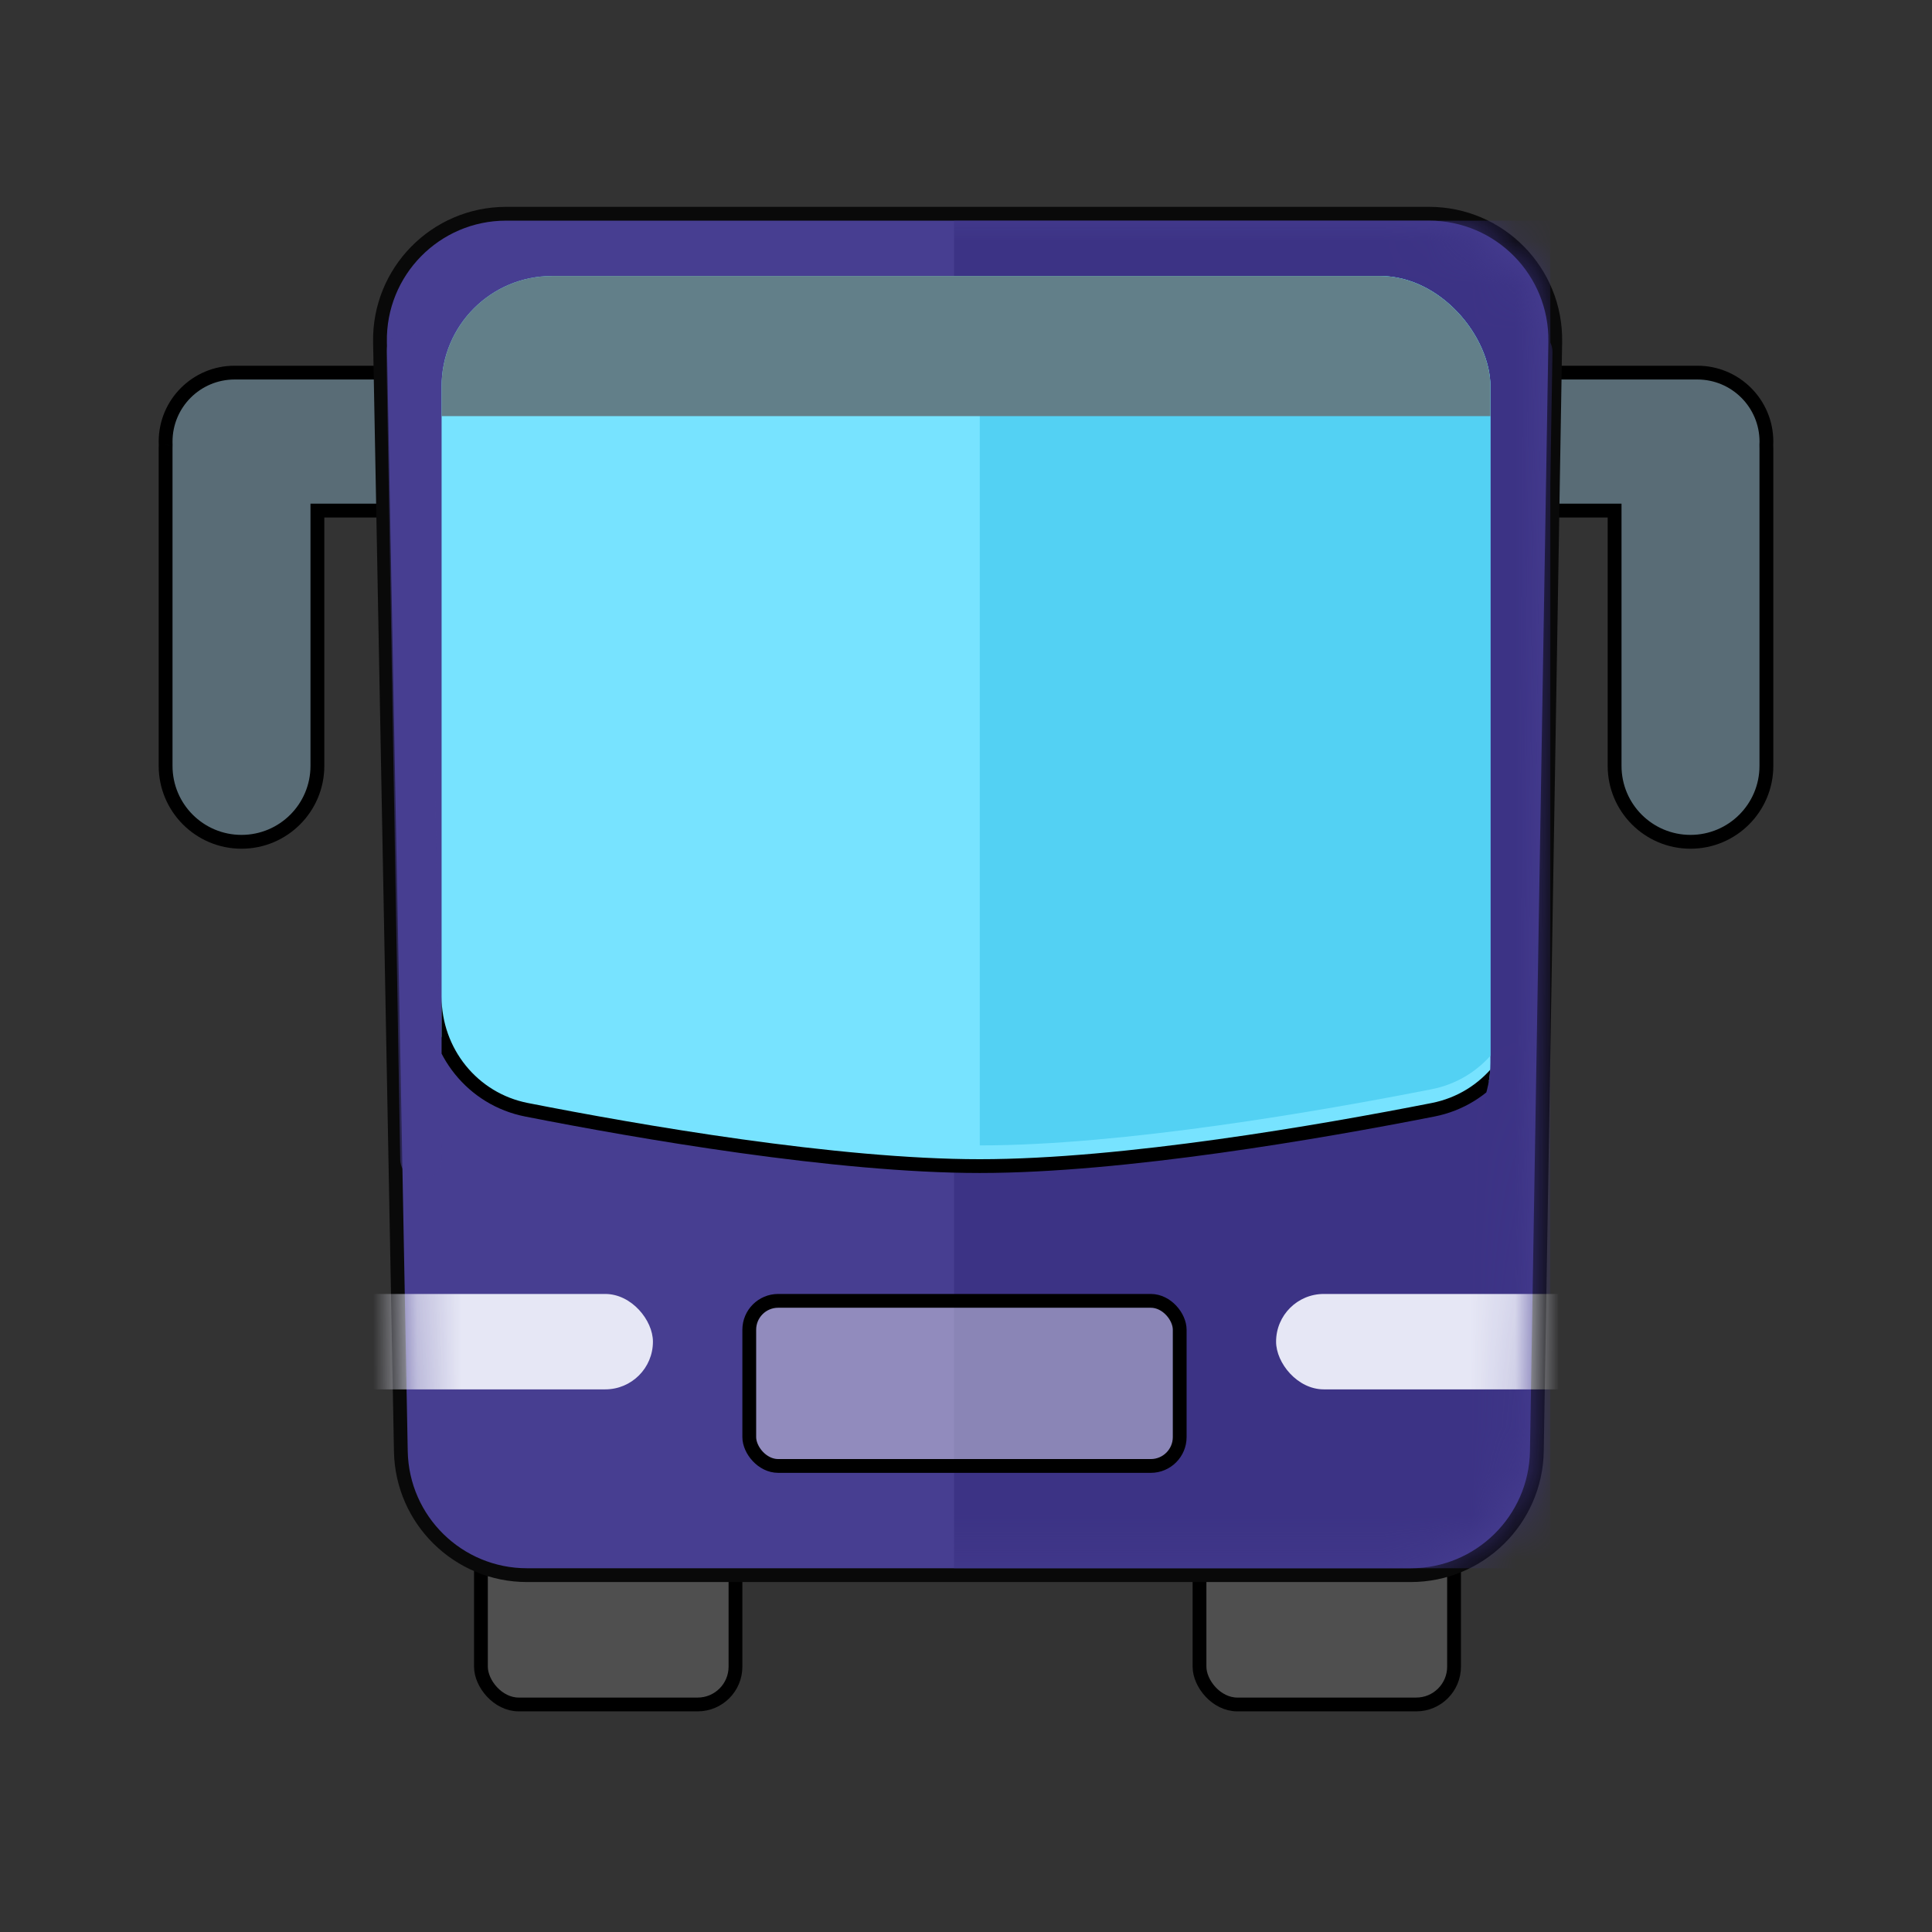 <svg width="44" height="44" viewBox="0 0 44 44" fill="none" xmlns="http://www.w3.org/2000/svg">
<rect x="0" y="0" width="44" height="44" fill="#333333" stroke="none"/>
<path fill-rule="evenodd" clip-rule="evenodd" d="M11.629 8.486C12.496 8.486 13.2 9.189 13.2 10.057C13.2 10.925 12.496 11.629 11.629 11.629H7.229L7.229 17.443C7.229 18.398 6.455 19.171 5.5 19.171C4.545 19.171 3.771 18.398 3.771 17.443V10.214C3.771 10.188 3.772 10.161 3.773 10.134C3.772 10.109 3.771 10.083 3.771 10.057C3.771 9.189 4.475 8.486 5.343 8.486H5.5H11.629Z" fill="#596C76"/>
<path d="M7.229 11.629L7.071 11.629L7.071 11.471H7.229V11.629ZM7.229 17.443L7.386 17.443V17.443H7.229ZM3.773 10.134L3.93 10.127L3.931 10.134L3.93 10.142L3.773 10.134ZM13.043 10.057C13.043 9.276 12.41 8.643 11.629 8.643V8.329C12.583 8.329 13.357 9.102 13.357 10.057H13.043ZM11.629 11.471C12.41 11.471 13.043 10.838 13.043 10.057H13.357C13.357 11.012 12.583 11.786 11.629 11.786V11.471ZM7.229 11.471H11.629V11.786H7.229V11.471ZM7.071 17.443L7.071 11.629L7.386 11.629L7.386 17.443L7.071 17.443ZM5.5 19.014C6.368 19.014 7.071 18.311 7.071 17.443H7.386C7.386 18.484 6.541 19.329 5.5 19.329V19.014ZM3.929 17.443C3.929 18.311 4.632 19.014 5.5 19.014V19.329C4.459 19.329 3.614 18.484 3.614 17.443H3.929ZM3.929 10.214V17.443H3.614V10.214H3.929ZM3.93 10.142C3.929 10.166 3.929 10.19 3.929 10.214H3.614C3.614 10.185 3.615 10.156 3.616 10.127L3.93 10.142ZM3.929 10.057C3.929 10.081 3.929 10.104 3.93 10.127L3.616 10.142C3.615 10.114 3.614 10.086 3.614 10.057H3.929ZM5.343 8.643C4.562 8.643 3.929 9.276 3.929 10.057H3.614C3.614 9.102 4.388 8.329 5.343 8.329V8.643ZM5.5 8.643H5.343V8.329H5.5V8.643ZM11.629 8.643H5.5V8.329H11.629V8.643Z" fill="black"/>
<path fill-rule="evenodd" clip-rule="evenodd" d="M32.371 8.486C31.504 8.486 30.8 9.189 30.8 10.057C30.8 10.925 31.504 11.629 32.371 11.629H36.771L36.771 17.443C36.771 18.398 37.545 19.171 38.5 19.171C39.455 19.171 40.229 18.398 40.229 17.443V10.214C40.229 10.188 40.228 10.161 40.227 10.134C40.228 10.109 40.229 10.083 40.229 10.057C40.229 9.189 39.525 8.486 38.657 8.486H38.5H32.371Z" fill="#596C76"/>
<path d="M36.771 11.629L36.929 11.629L36.929 11.471H36.771V11.629ZM36.771 17.443L36.614 17.443V17.443H36.771ZM40.227 10.134L40.07 10.127L40.069 10.134L40.07 10.141L40.227 10.134ZM30.957 10.057C30.957 9.276 31.59 8.643 32.371 8.643V8.329C31.417 8.329 30.643 9.102 30.643 10.057H30.957ZM32.371 11.471C31.59 11.471 30.957 10.838 30.957 10.057H30.643C30.643 11.012 31.417 11.786 32.371 11.786V11.471ZM36.771 11.471H32.371V11.786H36.771V11.471ZM36.929 17.443L36.929 11.629L36.614 11.629L36.614 17.443L36.929 17.443ZM38.5 19.014C37.632 19.014 36.929 18.311 36.929 17.443H36.614C36.614 18.484 37.459 19.329 38.5 19.329V19.014ZM40.071 17.443C40.071 18.311 39.368 19.014 38.5 19.014V19.329C39.541 19.329 40.386 18.484 40.386 17.443H40.071ZM40.071 10.214V17.443H40.386V10.214H40.071ZM40.07 10.141C40.071 10.166 40.071 10.19 40.071 10.214H40.386C40.386 10.185 40.385 10.156 40.384 10.127L40.07 10.141ZM40.072 10.057C40.072 10.081 40.071 10.104 40.07 10.127L40.384 10.142C40.385 10.114 40.386 10.085 40.386 10.057H40.072ZM38.657 8.643C39.438 8.643 40.072 9.276 40.072 10.057H40.386C40.386 9.102 39.612 8.329 38.657 8.329V8.643ZM38.5 8.643H38.657V8.329H38.5V8.643ZM32.371 8.643H38.5V8.329H32.371V8.643Z" fill="black"/>
<rect x="10.953" y="32.953" width="5.797" height="5.865" rx="0.861" fill="#4F4F4F" stroke="black" stroke-width="0.314"/>
<rect x="27.318" y="32.953" width="5.797" height="5.865" rx="0.861" fill="#4F4F4F" stroke="black" stroke-width="0.314"/>
<path d="M32.547 4.868H11.527C9.919 4.868 8.624 6.187 8.654 7.795L9.129 33.054C9.159 34.62 10.436 35.873 12.002 35.873H32.128C33.696 35.873 34.975 34.616 35.001 33.048L35.42 7.788C35.447 6.183 34.153 4.868 32.547 4.868Z" fill="#473E91" stroke="#090909" stroke-width="0.314"/>
<mask id="mask0_1113_50720" style="mask-type:alpha" maskUnits="userSpaceOnUse" x="8" y="5" width="28" height="31">
<path d="M8.811 7.792C8.783 6.272 10.007 5.025 11.527 5.025H32.547C34.065 5.025 35.288 6.268 35.263 7.786L34.844 33.045C34.819 34.527 33.611 35.716 32.128 35.716H12.002C10.522 35.716 9.314 34.531 9.286 33.051L8.811 7.792Z" fill="#E4BCBC"/>
</mask>
<g mask="url(#mask0_1113_50720)">
<rect x="21.728" y="5.025" width="13.58" height="30.691" fill="#3C3385"/>
<rect x="17.064" y="29.626" width="9.803" height="3.76" rx="0.658" fill="white" fill-opacity="0.4" stroke="black" stroke-width="0.314"/>
<path d="M9.271 8.014L9.586 26.4" stroke="#473E91" stroke-width="0.943" stroke-linecap="round" stroke-linejoin="round"/>
<path d="M34.886 8.014L34.572 26.4" stroke="#3C3385" stroke-width="0.943" stroke-linecap="round" stroke-linejoin="round"/>
<rect x="29.062" y="29.469" width="10.117" height="2.173" rx="1.086" fill="#E6E7F5"/>
<rect x="4.753" y="29.469" width="10.117" height="2.173" rx="1.086" fill="#E6E7F5"/>
</g>
<g clip-path="url(#clip0_1113_50720)">
<path d="M32.057 6.129H12.571C11.096 6.129 9.9 7.325 9.9 8.8V22.702C9.9 23.95 10.762 25.033 11.991 25.274C14.533 25.774 19.037 26.557 22.314 26.557C25.591 26.557 30.095 25.774 32.638 25.274C33.866 25.033 34.729 23.95 34.729 22.702V8.8C34.729 7.325 33.532 6.129 32.057 6.129Z" fill="#77E3FF" stroke="black" stroke-width="0.314"/>
<path fill-rule="evenodd" clip-rule="evenodd" d="M22.314 26.086C25.574 26.086 30.065 25.306 32.607 24.806C33.76 24.579 34.572 23.563 34.572 22.388V8.486C34.572 7.097 33.446 5.971 32.057 5.971H22.314L22.314 26.086Z" fill="#53D1F3"/>
<rect x="9.114" y="6.286" width="26.549" height="3.191" fill="#627F89"/>
</g>
<defs>
<clipPath id="clip0_1113_50720">
<rect x="10.057" y="6.286" width="23.886" height="20.429" rx="2.514" fill="white"/>
</clipPath>
</defs>
</svg>
